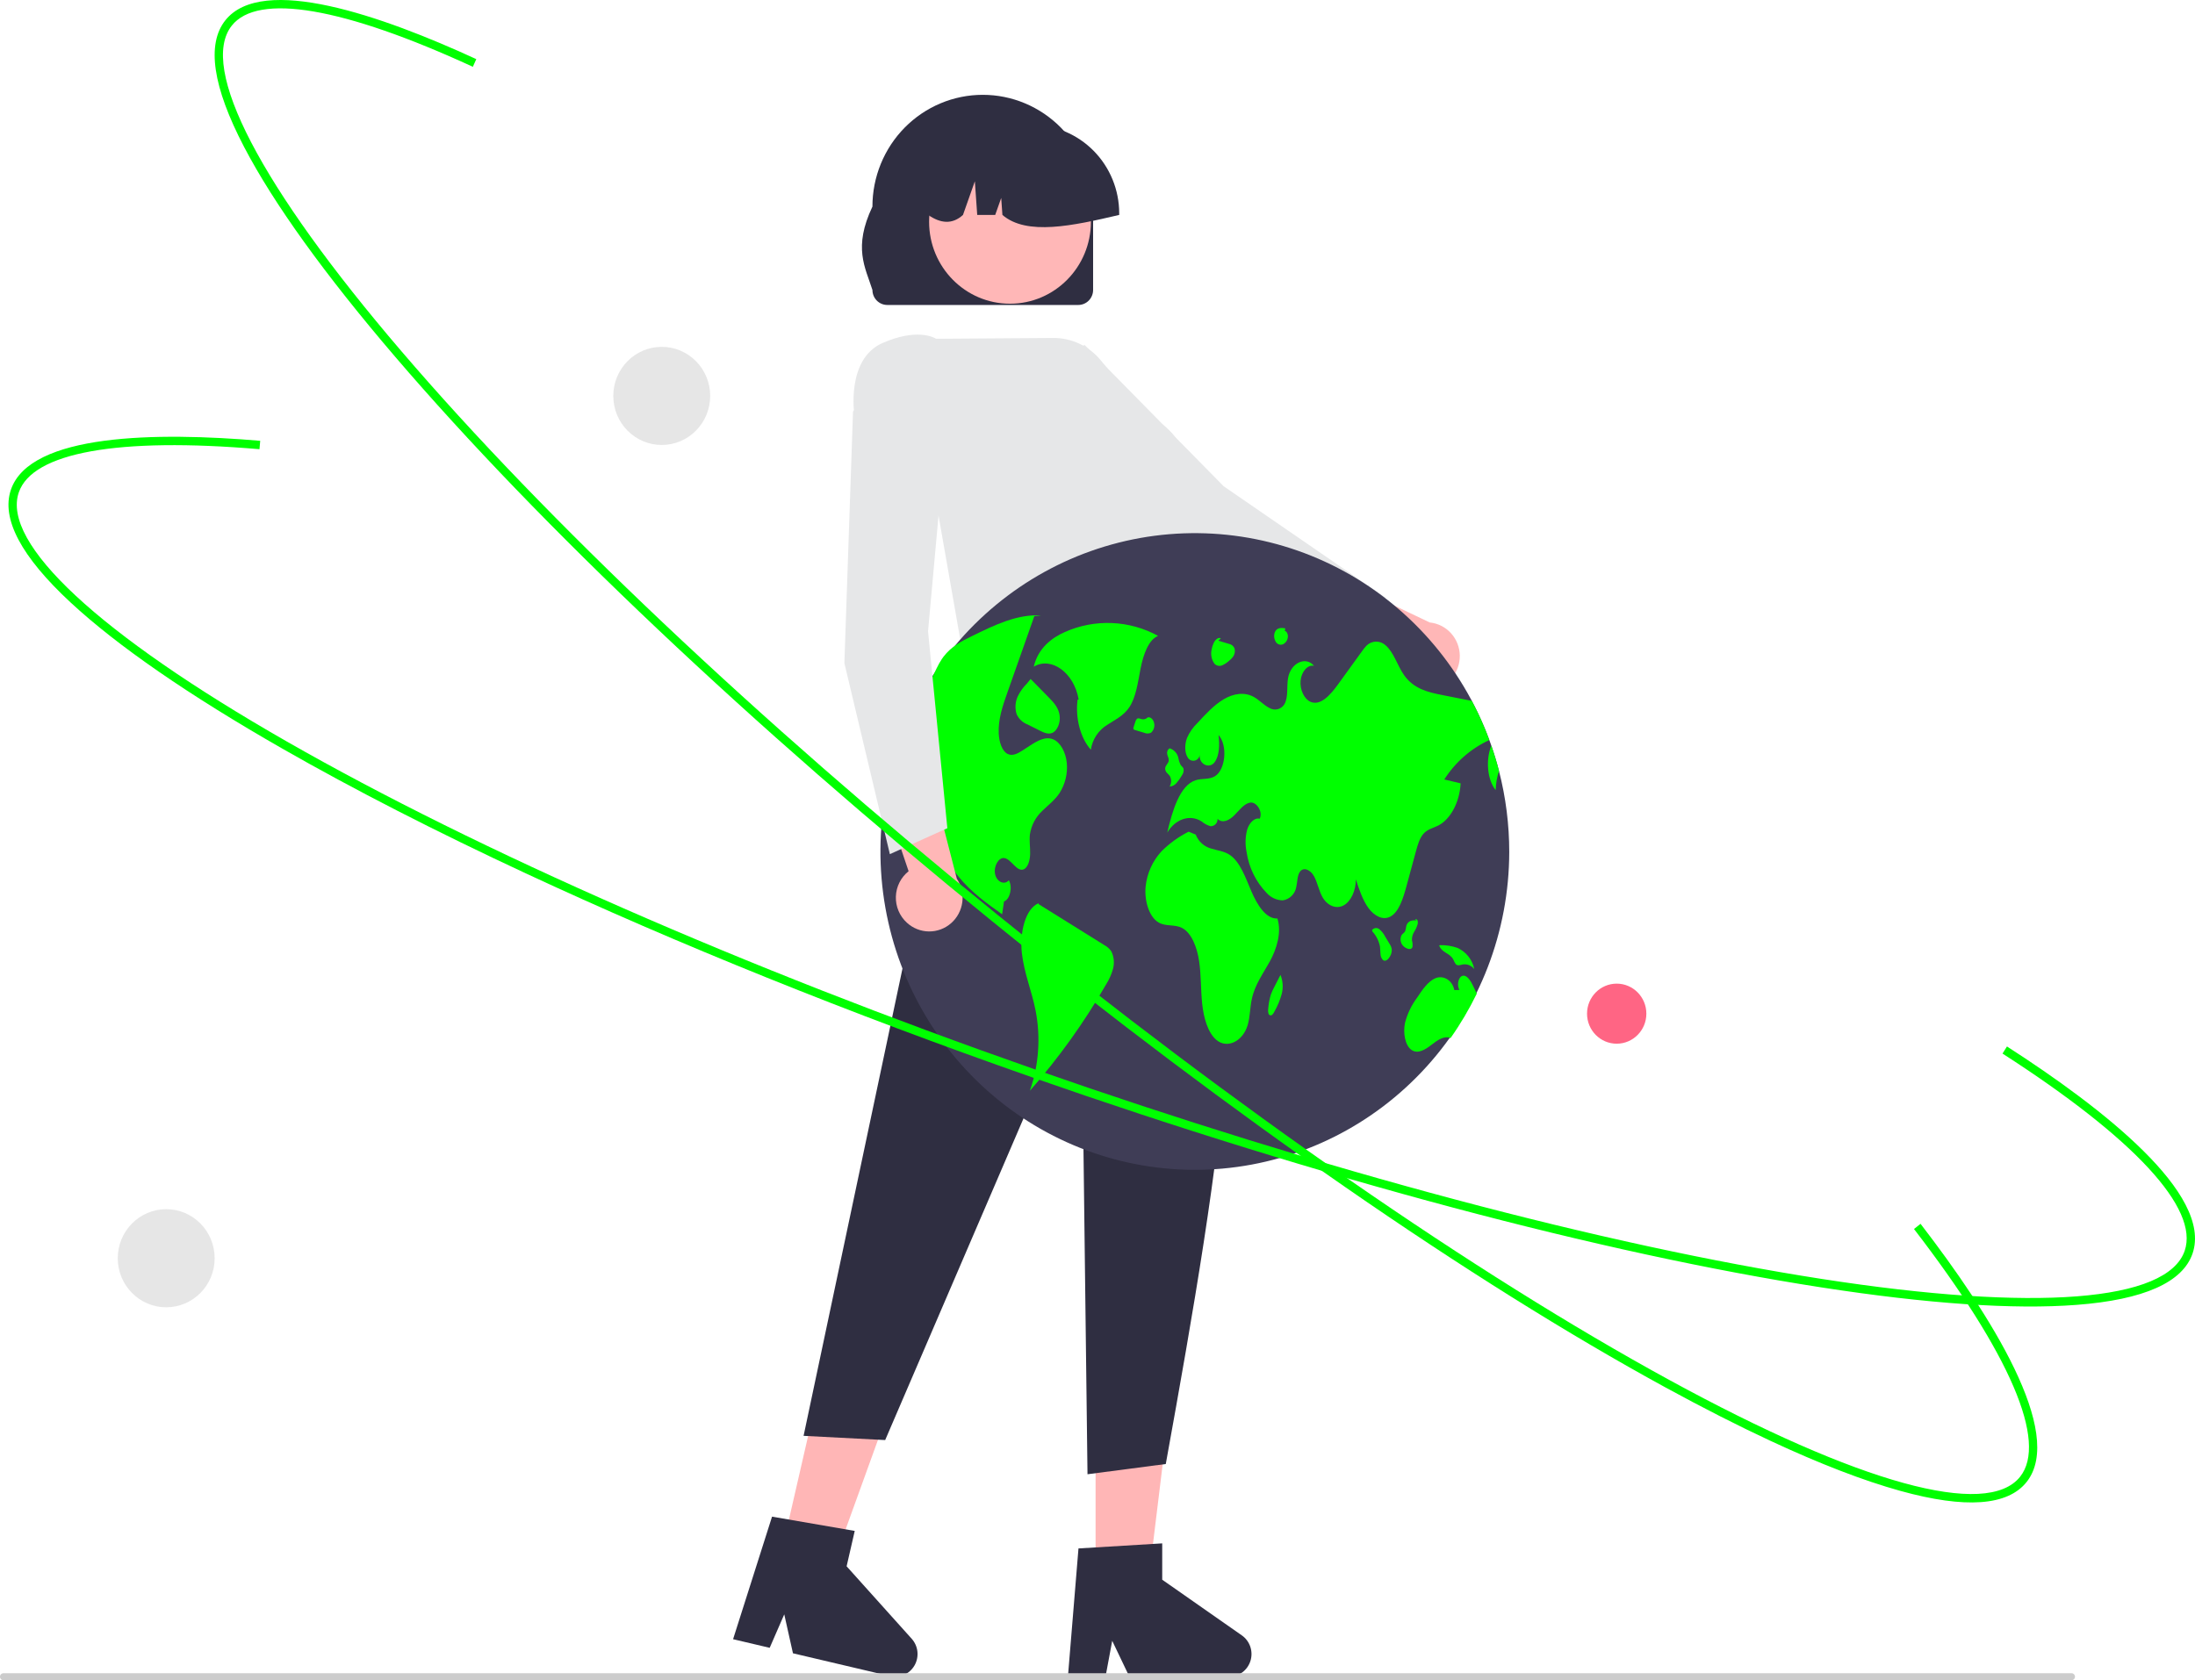 <svg width="589" height="451" viewBox="0 0 589 451" fill="none" xmlns="http://www.w3.org/2000/svg">
<g clip-path="url(#clip0_95_2611)">
<path d="M383.997 185.068C382.71 185.256 381.399 185.156 380.154 184.775C378.909 184.395 377.762 183.742 376.793 182.864C375.825 181.986 375.057 180.903 374.546 179.693C374.035 178.482 373.792 177.172 373.834 175.856L344.33 164.373L357.689 154.694L383.658 167.083C385.837 167.302 387.861 168.323 389.346 169.952C390.832 171.582 391.675 173.706 391.717 175.924C391.758 178.141 390.995 180.296 389.573 181.982C388.15 183.667 386.166 184.766 383.996 185.068L383.997 185.068Z" fill="#FFB7B7"/>
<path d="M367.137 176.83L371.744 160.372L371.518 160.216L328.366 130.528L291.064 92.62L269.335 101.413L270.762 108.378L270.855 108.464L320.45 153.454L320.496 153.477L367.137 176.83Z" fill="#E6E7E8"/>
<path d="M322.932 214.422L256.149 204.941L262.027 163.438H311.193L322.932 214.422Z" fill="#FFB6B6"/>
<path d="M209.458 417.649L223.158 420.873L241.955 368.892L221.737 364.133L209.458 417.649Z" fill="#FFB6B6"/>
<path d="M196.712 439.987L206.536 442.299L210.445 433.318L212.781 443.769L238.837 449.901C240.086 450.195 241.395 450.077 242.573 449.565C243.751 449.052 244.736 448.171 245.385 447.051C246.034 445.931 246.312 444.63 246.179 443.338C246.046 442.046 245.509 440.832 244.646 439.871L227.178 420.419L229.357 410.922L207.168 407.094L196.712 439.987Z" fill="#2F2E41"/>
<path d="M293.986 425.381H308.05L314.743 370.438H293.986V425.381Z" fill="#FFB6B6"/>
<path d="M286.563 450.061H296.649L298.449 440.416L303.06 450.061H329.81C331.092 450.061 332.341 449.646 333.374 448.876C334.407 448.107 335.17 447.023 335.551 445.783C335.933 444.543 335.913 443.212 335.495 441.985C335.077 440.757 334.282 439.697 333.227 438.959L311.865 424.017V414.267L289.396 415.625L286.563 450.061Z" fill="#2F2E41"/>
<path d="M255.305 197.899L320.615 192.637C339.888 238.233 327.633 311.022 312.823 392.962L291.816 395.712L290.187 264.045L237.527 386.535L215.633 385.402L255.305 197.899Z" fill="#2F2E41"/>
<path d="M293.321 77.831V55.453C293.323 51.514 292.559 47.613 291.072 43.973C289.585 40.333 287.404 37.026 284.655 34.24C281.905 31.454 278.641 29.244 275.048 27.736C271.454 26.228 267.603 25.452 263.714 25.452C259.825 25.452 255.973 26.228 252.38 27.736C248.787 29.244 245.523 31.454 242.773 34.24C240.024 37.026 237.843 40.333 236.356 43.973C234.869 47.613 234.105 51.514 234.106 55.453C228.888 66.466 232.153 71.703 234.106 77.831C234.108 78.899 234.528 79.922 235.273 80.676C236.018 81.431 237.028 81.856 238.082 81.858H289.344C290.398 81.856 291.409 81.432 292.154 80.677C292.9 79.922 293.319 78.899 293.321 77.831Z" fill="#2F2E41"/>
<path d="M271.02 81.52C283.009 81.52 292.728 71.677 292.728 59.535C292.728 47.393 283.009 37.55 271.02 37.55C259.032 37.55 249.313 47.393 249.313 59.535C249.313 71.677 259.032 81.52 271.02 81.52Z" fill="#FFB7B7"/>
<path d="M300.325 57.243C300.318 50.954 297.848 44.925 293.458 40.478C289.067 36.031 283.114 33.529 276.905 33.523H272.485C266.276 33.53 260.323 36.031 255.932 40.478C251.542 44.925 249.072 50.954 249.065 57.243V57.691C252.375 59.982 255.517 60.317 258.404 57.691L261.589 48.657L262.226 57.691H267.053L268.662 53.133L268.984 57.691C275.504 63.314 287.833 60.619 300.325 57.691L300.325 57.243Z" fill="#2F2E41"/>
<path d="M258.363 175.569L313.631 173.439L316.721 136.819C319.103 130.116 319.142 124.357 316.835 119.713C314.851 115.896 311.518 112.978 307.502 111.543L295.408 96.749C293.852 94.848 291.899 93.32 289.689 92.277C287.479 91.233 285.068 90.7 282.63 90.715L251.206 90.933C250.449 90.472 245.854 88.107 236.793 92.083C226.966 96.397 229.248 111.384 229.272 111.535L229.295 111.676L229.403 111.772L250.304 129.602L258.363 175.569Z" fill="#E6E7E8"/>
<path d="M0.927 451H555.866C556.112 451 556.348 450.901 556.522 450.725C556.696 450.549 556.794 450.31 556.794 450.061C556.794 449.812 556.696 449.573 556.522 449.397C556.348 449.221 556.112 449.122 555.866 449.122H0.927C0.681 449.122 0.446 449.221 0.272 449.397C0.098 449.573 0 449.812 0 450.061C0 450.31 0.098 450.549 0.272 450.725C0.446 450.901 0.681 451 0.927 451Z" fill="#CCCCCC"/>
<path d="M404.987 228.721C404.946 250.054 397.027 270.6 382.786 286.319C368.546 302.039 349.015 311.795 328.033 313.669C307.051 315.543 286.135 309.4 269.399 296.447C252.662 283.495 241.314 264.67 237.587 243.673C233.859 222.677 238.022 201.027 249.256 182.981C260.49 164.936 277.983 151.799 298.295 146.153C318.608 140.508 340.271 142.762 359.026 152.473C377.78 162.184 392.27 178.65 399.646 198.632C399.83 199.134 400.009 199.636 400.184 200.142V200.147C400.962 202.374 401.648 204.643 402.241 206.952C404.07 214.06 404.993 221.376 404.987 228.721Z" fill="#3F3D56"/>
<path d="M310.76 170.683C306.943 168.592 302.705 167.412 298.37 167.233C294.034 167.053 289.715 167.878 285.742 169.646C282.244 171.188 278.561 173.954 277.394 178.948C282.114 176.127 288.223 180.584 289.437 187.734L289.154 187.814C288.512 192.766 289.944 198.158 292.717 201.229C292.923 199.843 293.431 198.521 294.204 197.36C294.978 196.198 295.997 195.225 297.188 194.512C299.225 193.156 301.478 192.171 303.033 189.84C304.876 187.076 305.344 183.038 306.076 179.354C306.808 175.669 308.197 171.709 310.76 170.683Z" fill="#00FF00"/>
<path d="M284.342 212.826C283.035 214.814 281.289 216.061 279.723 217.615C277.914 219.281 276.728 221.527 276.363 223.975C276.165 225.705 276.472 227.464 276.429 229.213C276.387 230.962 275.811 232.931 274.636 233.366C272.782 234.045 271.366 230.556 269.46 230.312C267.945 230.121 266.582 232.535 267.02 234.628C267.459 236.721 269.521 237.648 270.706 236.281C271.777 238.102 271.022 241.404 269.413 241.964C269.243 243.11 269.073 244.253 268.908 245.4C264.84 242.518 260.731 239.588 257.272 235.369C253.425 230.715 251.039 225.004 250.42 218.967C249.972 214.116 250.637 208.568 248.439 204.836C246.679 201.849 243.659 201.189 240.941 201.376C240.445 201.409 239.945 201.466 239.45 201.528C241.053 196.653 243.088 191.934 245.532 187.43C246.085 187.19 246.599 186.866 247.056 186.47C249.585 184.295 250.708 179.894 252.761 176.85C252.893 176.654 253.03 176.462 253.171 176.276C255.271 173.499 258.083 172.071 260.801 170.742C266.817 167.784 273.008 164.787 279.359 165.198L277.552 165.375C275.443 171.358 273.332 177.342 271.22 183.325C270.899 184.243 270.575 185.162 270.248 186.083C269.049 189.485 267.813 193.108 267.997 196.917C268.106 199.172 268.879 201.581 270.352 202.355C271.725 203.072 273.225 202.193 274.551 201.323C275.113 200.96 275.67 200.596 276.231 200.228C278.246 198.914 280.478 197.567 282.606 198.446C284.555 199.249 285.994 201.93 286.267 204.821C286.518 207.632 285.841 210.447 284.342 212.826Z" fill="#00FF00"/>
<path d="M296.326 253.676C290.441 250.006 284.556 246.336 278.672 242.667L278.772 242.406C275.113 243.818 273.594 250.405 274.199 255.791C274.803 261.178 276.854 265.993 277.889 271.242C279.286 278.424 278.759 285.855 276.363 292.761C284.101 283.968 290.948 274.411 296.804 264.234C297.622 262.951 298.245 261.551 298.653 260.081C299.085 258.515 298.931 256.842 298.22 255.383C297.739 254.663 297.087 254.076 296.326 253.676Z" fill="#00FF00"/>
<path d="M273.101 186.915C272.41 188.418 272.304 190.129 272.803 191.708C273.384 192.98 274.437 193.968 275.733 194.457L278.985 196.089C280.067 196.632 281.233 197.18 282.335 196.734C283.665 196.195 284.587 194.083 284.349 192.122C284.095 190.036 282.797 188.601 281.596 187.379C279.915 185.669 278.235 183.959 276.554 182.249L275.607 183.423C274.583 184.435 273.736 185.616 273.101 186.915Z" fill="#00FF00"/>
<path d="M387.557 209.218C389.019 209.567 390.482 209.916 391.945 210.264C391.69 215.268 389.241 219.899 385.957 221.576C384.589 222.274 383.065 222.532 381.932 223.837C380.908 225.022 380.389 226.867 379.912 228.63C379.077 231.708 378.242 234.785 377.407 237.863C376.51 241.18 375.359 244.864 373.028 246.059C371.027 247.087 368.739 245.83 367.201 243.722C365.662 241.615 364.723 238.781 363.813 236.018C363.869 239.029 362.487 241.983 360.529 243.029C358.566 244.076 356.178 243.13 354.866 240.793C353.923 239.115 353.531 236.903 352.606 235.201C351.681 233.5 349.742 232.525 348.732 234.121C348.067 235.182 348.152 236.807 347.821 238.155C347.655 239.049 347.218 239.869 346.57 240.501C345.922 241.132 345.096 241.543 344.207 241.677C343.389 241.658 342.584 241.471 341.84 241.126C341.096 240.782 340.429 240.288 339.88 239.674C336.99 236.681 335.109 232.839 334.506 228.697C334.096 226.711 334.148 224.657 334.657 222.695C335.237 220.836 336.638 219.402 338.03 219.756C338.946 217.796 337.139 215.196 335.511 215.426C333.878 215.655 332.599 217.428 331.259 218.79C329.924 220.152 328.055 221.141 326.71 219.789C326.741 220.284 326.575 220.77 326.251 221.141C325.927 221.513 325.471 221.739 324.982 221.769C324.934 221.772 324.886 221.773 324.837 221.772C323.943 221.512 323.112 221.066 322.398 220.463C319.316 218.518 315.405 219.808 313.215 223.488C314.584 217.591 316.589 210.824 320.793 209.438C322.511 208.869 324.384 209.337 326.007 208.353C328.881 206.609 329.461 200.018 326.979 197.299C327.296 199.87 327.234 202.871 325.894 204.63C324.554 206.389 321.742 205.242 321.912 202.642C321.874 203.008 321.722 203.352 321.479 203.625C321.236 203.898 320.914 204.086 320.559 204.163C320.204 204.239 319.834 204.2 319.502 204.05C319.171 203.9 318.894 203.648 318.713 203.33C317.821 201.954 317.896 199.703 318.529 198.059C319.18 196.57 320.115 195.225 321.279 194.102C323.521 191.669 325.795 189.208 328.39 187.679C330.99 186.15 333.991 185.633 336.596 187.153C337.969 187.956 339.177 189.294 340.579 190.001C340.908 190.208 341.274 190.348 341.657 190.411C342.039 190.475 342.43 190.461 342.807 190.372C343.185 190.282 343.541 190.119 343.856 189.89C344.171 189.661 344.438 189.371 344.642 189.038C344.658 189.012 344.673 188.986 344.688 188.96C345.731 187.105 345.24 184.353 345.627 182.035C346.321 177.939 350.365 176.023 352.606 178.728C350.931 178.293 349.199 180.3 348.992 182.733C348.779 185.165 349.992 187.622 351.615 188.358C354.343 189.581 357.013 186.503 359.075 183.655C361.227 180.673 363.382 177.692 365.54 174.713C365.884 174.206 366.271 173.73 366.696 173.289C367.372 172.622 368.273 172.24 369.216 172.221C370.16 172.201 371.076 172.545 371.778 173.184C373.958 174.986 374.982 178.68 376.77 181.222C379.365 184.917 383.249 185.815 386.863 186.532C389.557 187.062 392.253 187.596 394.951 188.133C396.749 191.521 398.317 195.029 399.646 198.632C394.699 200.917 390.503 204.591 387.557 209.218Z" fill="#00FF00"/>
<path d="M402.241 206.953C401.688 208.603 401.386 210.329 401.344 212.071C399.032 209.213 398.664 203.856 400.183 200.147C400.962 202.374 401.648 204.643 402.241 206.953Z" fill="#00FF00"/>
<path d="M396.267 266.719C394.245 270.876 391.894 274.861 389.236 278.633C387.538 277.897 385.712 279.211 384.121 280.444C382.46 281.734 380.464 282.991 378.761 281.816C377.02 280.611 376.458 277.242 377.01 274.571C377.645 272.106 378.755 269.793 380.276 267.765C381.691 265.624 383.206 263.402 385.174 262.571C387.146 261.739 389.68 262.915 390.255 265.753L391.652 265.706C390.869 264.616 391.279 262.36 392.332 261.964C393.544 261.5 394.597 263.187 395.314 264.678C395.635 265.352 395.96 266.031 396.267 266.719Z" fill="#00FF00"/>
<path d="M342.775 246.533C339.772 246.724 337.394 242.981 335.814 239.298C334.234 235.616 332.792 231.405 330.083 229.531C328.536 228.46 326.771 228.313 325.092 227.794C324.14 227.55 323.259 227.08 322.522 226.423C321.784 225.766 321.213 224.94 320.853 224.014L318.949 223.235C316.285 224.583 313.846 226.345 311.719 228.456C309.288 231.071 307.774 234.423 307.41 237.996C307.047 241.856 308.39 246.161 310.9 247.612C312.883 248.758 315.192 248.035 317.201 249.084C319.711 250.395 321.202 254.202 321.766 257.962C322.33 261.721 322.187 265.628 322.59 269.43C322.994 273.232 324.106 277.188 326.408 279.137C329.289 281.575 333.516 279.549 334.808 275.111C335.442 272.934 335.42 270.477 335.894 268.217C336.729 264.237 338.982 261.284 340.769 258.02C342.556 254.755 343.963 250.321 342.775 246.533Z" fill="#00FF00"/>
<path d="M313.109 207.425C313.389 207.686 313.65 207.967 313.891 208.266C314.14 208.701 314.267 209.196 314.258 209.699C314.25 210.201 314.106 210.692 313.843 211.118C314.204 211.097 314.558 211 314.881 210.834C315.204 210.668 315.489 210.436 315.719 210.152C316.267 209.52 316.749 208.832 317.157 208.1C317.349 207.849 317.486 207.56 317.559 207.251C317.633 206.943 317.64 206.622 317.581 206.31C317.439 205.9 317.104 205.725 316.869 205.417C316.543 204.814 316.321 204.16 316.211 203.481C316.081 202.846 315.778 202.26 315.337 201.789C314.895 201.318 314.333 200.981 313.713 200.815L313.864 200.845C313.608 200.998 313.405 201.23 313.286 201.506C313.166 201.782 313.134 202.089 313.195 202.384C313.286 202.981 313.665 203.476 313.627 204.084C313.573 204.959 312.71 205.369 312.657 206.244C312.648 206.683 312.811 207.107 313.109 207.425Z" fill="#00FF00"/>
<path d="M307.966 192.562L307.979 192.56C308.071 192.475 308.157 192.382 308.235 192.283L307.966 192.562Z" fill="#00FF00"/>
<path d="M308.866 196.668C309.227 196.347 309.493 195.933 309.637 195.469C309.781 195.006 309.796 194.511 309.681 194.039C309.463 193.045 308.691 192.376 307.979 192.56C307.772 192.772 307.516 192.927 307.234 193.012C306.952 193.096 306.653 193.106 306.366 193.041C305.926 192.926 305.443 192.631 305.061 192.966C304.843 193.217 304.69 193.52 304.616 193.846C304.475 194.285 304.334 194.724 304.192 195.164C304.125 195.321 304.108 195.495 304.142 195.663C304.169 195.73 304.213 195.789 304.269 195.834C304.325 195.88 304.392 195.909 304.463 195.921C305.31 196.174 306.158 196.427 307.006 196.68C307.298 196.816 307.616 196.886 307.937 196.884C308.259 196.882 308.576 196.808 308.866 196.668Z" fill="#00FF00"/>
<path d="M372.869 253.346C372.478 252.696 372.086 252.047 371.694 251.397C371.309 250.644 370.783 249.975 370.145 249.427C370.006 249.309 369.847 249.221 369.675 249.166C369.503 249.111 369.322 249.091 369.142 249.107C368.963 249.124 368.788 249.175 368.628 249.26C368.468 249.344 368.326 249.46 368.211 249.6L368.19 249.625L368.238 249.996C369.287 251.135 370.002 252.549 370.303 254.077C370.392 254.741 370.361 255.428 370.44 256.095C370.448 256.404 370.516 256.709 370.641 256.992C370.765 257.274 370.944 257.529 371.166 257.742C371.783 258.159 372.507 257.543 372.946 256.792C373.339 256.175 373.515 255.442 373.446 254.712C373.349 254.221 373.152 253.757 372.869 253.346Z" fill="#00FF00"/>
<path d="M379.017 254.192C379.092 253.584 379.043 252.966 378.874 252.378C378.846 251.581 379.054 250.795 379.472 250.12C379.888 249.483 380.202 248.784 380.405 248.049C380.49 247.714 380.475 247.361 380.36 247.035C380.23 246.74 379.916 246.605 379.736 246.839L380.122 247.091C379.601 246.997 379.066 247.023 378.557 247.168C378.266 247.28 378.006 247.462 377.8 247.698C377.593 247.934 377.446 248.216 377.37 248.522C377.307 248.998 377.202 249.469 377.059 249.927C376.829 250.406 376.384 250.565 376.104 250.986C375.913 251.358 375.817 251.773 375.824 252.193C375.83 252.613 375.94 253.024 376.143 253.39C376.495 253.989 377.053 254.434 377.711 254.639C378.182 254.81 378.802 254.819 379.017 254.192Z" fill="#00FF00"/>
<path d="M389.966 257.538C390.136 257.986 390.364 258.41 390.644 258.799C391.168 259.333 391.88 259.005 392.516 258.875C393.093 258.783 393.684 258.85 394.226 259.07C394.769 259.291 395.242 259.655 395.596 260.126C395.349 258.88 394.811 257.713 394.027 256.722C393.242 255.73 392.234 254.944 391.088 254.429C389.598 253.907 388.027 253.658 386.451 253.695L386.182 253.765C386.868 255.788 389.023 255.742 389.966 257.538Z" fill="#00FF00"/>
<path d="M343.596 261.675L343.6 261.684L343.678 261.531L343.596 261.675Z" fill="#00FF00"/>
<path d="M341.935 264.931C341.573 265.597 341.261 266.29 341.003 267.004C340.661 268.16 340.435 269.349 340.328 270.551C340.243 271.235 340.217 272.108 340.64 272.441C340.762 272.523 340.908 272.557 341.053 272.537C341.197 272.517 341.33 272.444 341.425 272.333C341.66 272.081 341.852 271.792 341.994 271.477C342.825 270.027 343.47 268.476 343.914 266.86C344.378 265.147 344.267 263.327 343.6 261.684C343.045 262.766 342.49 263.848 341.935 264.931Z" fill="#00FF00"/>
<path d="M325.912 178.185C326.176 178.446 326.51 178.623 326.872 178.695C327.234 178.766 327.609 178.729 327.95 178.587C328.657 178.274 329.306 177.84 329.868 177.305C330.333 176.956 330.727 176.52 331.03 176.02C331.197 175.722 331.303 175.393 331.344 175.052C331.385 174.712 331.359 174.367 331.268 174.036C331.138 173.72 330.93 173.442 330.665 173.23C330.399 173.017 330.085 172.876 329.751 172.821C328.81 172.538 327.869 172.256 326.928 171.973L327.609 171.352C326.908 170.971 326.133 171.678 325.696 172.552C325.415 173.124 325.219 173.734 325.115 174.363C324.966 175.02 324.96 175.703 325.098 176.363C325.236 177.023 325.513 177.644 325.912 178.185Z" fill="#00FF00"/>
<path d="M342.526 172.536C342.791 172.832 343.158 173.015 343.551 173.047C343.945 173.079 344.336 172.959 344.645 172.71C344.911 172.508 345.132 172.251 345.293 171.956C345.455 171.662 345.553 171.336 345.582 171.001C345.649 170.251 345.283 169.418 344.76 169.353L344.88 168.651C343.873 168.467 342.633 168.43 342.094 169.668C341.912 170.143 341.856 170.657 341.932 171.16C342.008 171.664 342.213 172.138 342.526 172.536Z" fill="#00FF00"/>
<path d="M243.343 247.656C242.375 246.776 241.61 245.692 241.101 244.48C240.592 243.269 240.352 241.959 240.396 240.643C240.441 239.327 240.77 238.037 241.36 236.864C241.95 235.69 242.787 234.662 243.811 233.852L233.605 203.554L249.506 207.737L256.753 235.866C257.984 237.7 258.508 239.928 258.225 242.127C257.943 244.327 256.873 246.345 255.219 247.798C253.565 249.252 251.442 250.041 249.252 250.015C247.063 249.989 244.958 249.15 243.339 247.657L243.343 247.656Z" fill="#FFB7B7"/>
<path d="M238.783 229.269L254.211 222.306L249.028 169.453L253.855 116.159L233.257 104.9L228.892 110.474V110.6L226.58 177.992L226.592 178.043L238.783 229.269Z" fill="#E6E7E8"/>
<path d="M475.13 386.765C466.406 382.702 456.997 377.915 446.901 372.404C394.685 343.894 330.476 299.419 266.1 247.171C201.726 194.924 144.876 141.146 106.024 95.745C87.099 73.629 73.466 54.688 65.506 39.449C57.078 23.316 55.378 11.884 60.453 5.47C70.34 -7.026 102.538 4.229 127.807 15.871L126.884 17.928C92.182 1.94 69.208 -1.982 62.194 6.883C53.26 18.173 69.85 50.023 107.71 94.265C146.476 139.566 203.222 193.244 267.495 245.409C331.769 297.573 395.859 341.968 447.96 370.416C498.841 398.198 533.149 407.657 542.082 396.365C549.499 386.991 539.382 363.38 513.594 329.881L515.353 328.492C534.091 352.833 554.241 384.612 543.823 397.779C538.748 404.193 527.361 405.003 509.978 400.188C500.069 397.443 488.408 392.95 475.13 386.765Z" fill="#00FF00"/>
<path d="M141.081 234.422C117.03 223.221 95.05 211.972 75.8 200.963C50.637 186.572 31.514 173.371 18.962 161.728C5.672 149.399 0.278 139.21 2.93 131.442C8.096 116.309 42.156 115.953 69.82 118.319L69.631 120.571C31.643 117.321 8.704 121.444 5.038 132.181C0.37 145.855 26.561 170.208 76.897 198.995C128.438 228.471 199.691 259.718 277.533 286.978C355.375 314.239 430.467 334.244 488.977 343.308C546.118 352.16 581.568 349.395 586.236 335.721C590.112 324.367 572.75 305.572 537.348 282.795L538.544 280.888C564.268 297.438 593.789 320.512 588.345 336.459C585.693 344.227 575.236 348.866 557.267 350.246C540.293 351.55 517.204 349.967 488.64 345.541C430 336.457 354.769 316.417 276.804 289.113C227.895 271.985 181.564 253.277 141.081 234.422Z" fill="#00FF00"/>
<path d="M177.57 119.435C184.75 119.435 190.57 113.54 190.57 106.268C190.57 98.996 184.75 93.101 177.57 93.101C170.39 93.101 164.569 98.996 164.569 106.268C164.569 113.54 170.39 119.435 177.57 119.435Z" fill="#E6E6E6"/>
<path d="M433.821 280.145C438.216 280.145 441.779 276.536 441.779 272.085C441.779 267.633 438.216 264.024 433.821 264.024C429.425 264.024 425.862 267.633 425.862 272.085C425.862 276.536 429.425 280.145 433.821 280.145Z" fill="#FF6584"/>
<path d="M44.599 350.897C51.779 350.897 57.6 345.002 57.6 337.73C57.6 330.458 51.779 324.563 44.599 324.563C37.419 324.563 31.599 330.458 31.599 337.73C31.599 345.002 37.419 350.897 44.599 350.897Z" fill="#E6E6E6"/>
</g>
<defs>
<clipPath id="clip0_95_2611">
<rect width="589" height="451" fill="white"/>
</clipPath>
</defs>
</svg>
